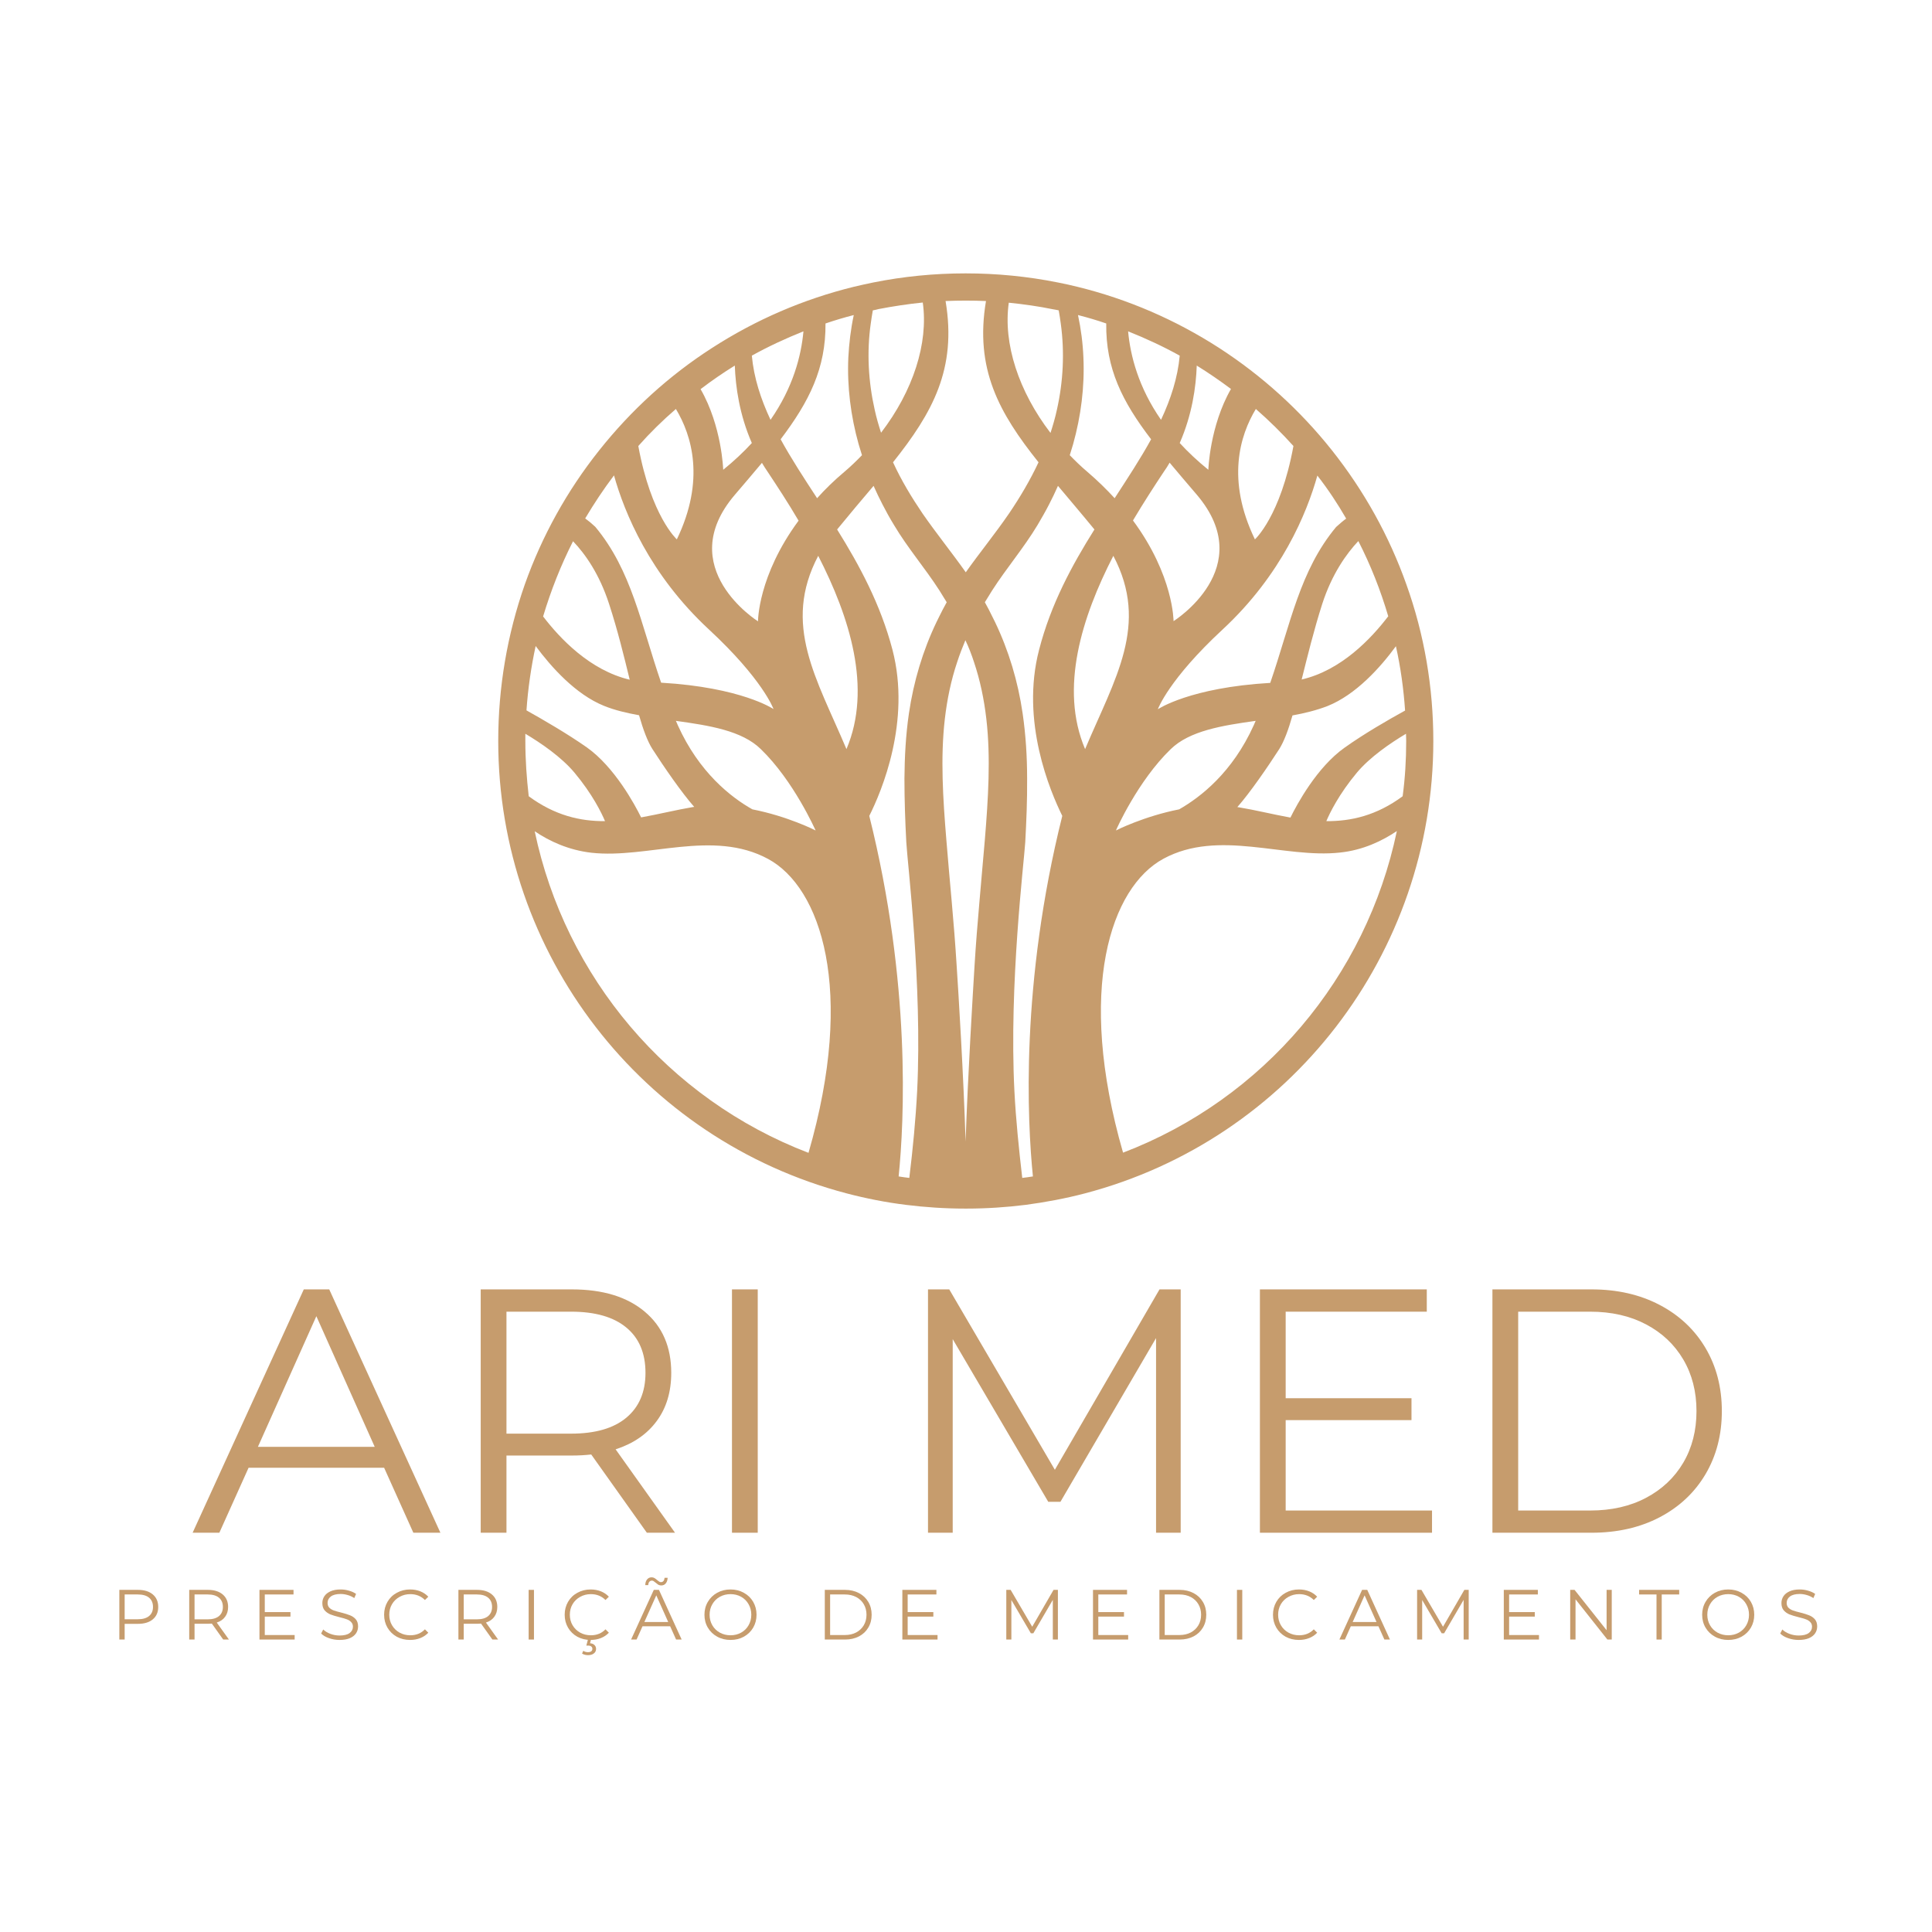 <svg xmlns="http://www.w3.org/2000/svg" xmlns:xlink="http://www.w3.org/1999/xlink" width="500" zoomAndPan="magnify" viewBox="0 0 375 375" height="500" preserveAspectRatio="xMidYMid meet" version="1.0"><defs><g/><clipPath id="dc25b0c68f"><path d="M 96.707 53 L 278.207 53 L 278.207 234.656 L 96.707 234.656 Z M 96.707 53 " clip-rule="nonzero"/></clipPath></defs><g clip-path="url(#dc25b0c68f)"><path fill="#c69c6d" d="M 272.98 113.445 C 269.641 104.039 264.777 95.285 258.531 87.406 C 252.359 79.637 244.992 72.953 236.645 67.543 C 228.148 62.059 218.895 58.066 209.129 55.668 C 207.859 55.34 206.586 55.086 205.352 54.832 C 193.629 52.473 181.215 52.473 169.488 54.832 C 168.219 55.086 166.949 55.379 165.715 55.668 C 155.949 58.066 146.691 62.059 138.199 67.543 C 129.848 72.918 122.516 79.598 116.309 87.406 C 110.066 95.25 105.199 104.039 101.863 113.445 C 98.449 123.176 96.707 133.418 96.707 143.84 C 96.707 185.09 124.512 221.188 164.371 231.645 C 168.109 232.625 171.992 233.391 175.84 233.863 C 179.617 234.332 183.426 234.586 187.238 234.586 C 187.312 234.586 187.383 234.586 187.457 234.586 C 187.531 234.586 187.602 234.586 187.676 234.586 C 191.484 234.586 195.332 234.332 199.074 233.863 C 202.922 233.352 206.805 232.625 210.543 231.645 C 250.402 221.188 278.207 185.09 278.207 143.84 C 278.207 133.418 276.465 123.176 272.98 113.445 Z M 272.941 143.84 C 272.941 147.469 272.727 151.027 272.254 154.551 C 267.207 158.293 262.234 159.418 257.441 159.383 C 258.098 157.82 259.875 154.152 263.395 149.941 C 265.938 146.926 269.859 144.238 272.906 142.422 C 272.906 142.895 272.941 143.367 272.941 143.84 Z M 210.617 145.402 C 205.605 133.598 210 119.727 216.098 107.887 C 223.141 121.25 216.387 131.711 210.617 145.402 Z M 211.016 91.547 C 209.816 90.531 208.691 89.441 207.641 88.352 C 207.859 87.625 208.074 86.934 208.293 86.207 C 209.816 80.762 210.543 75.059 210.289 69.395 C 210.18 66.637 209.816 63.84 209.238 61.152 C 211.09 61.625 212.938 62.168 214.719 62.785 C 214.609 71.539 217.84 77.965 223.43 85.266 C 221.359 89.043 218.895 92.781 216.352 96.703 C 214.789 94.996 213.012 93.254 211.016 91.547 Z M 227.023 89.805 C 228.656 91.766 230.398 93.797 232.289 96.012 C 244.375 110.211 227.785 120.562 227.785 120.562 C 227.785 120.562 227.824 111.738 219.91 101.023 C 221.977 97.539 224.082 94.305 225.934 91.512 C 226.336 90.965 226.695 90.383 227.023 89.805 Z M 218.965 64.312 C 222.414 65.691 225.789 67.254 228.984 69.031 C 228.586 73.352 227.242 77.457 225.355 81.488 C 220.961 75.168 219.402 69.031 218.965 64.312 Z M 227.242 145.402 C 230.906 141.84 237.223 140.824 243.723 139.918 C 243.613 140.207 243.469 140.461 243.359 140.754 C 239.219 149.941 233.012 154.734 228.875 157.094 C 222.051 158.438 216.715 161.125 216.605 161.195 C 216.641 161.051 220.852 151.574 227.242 145.402 Z M 269.457 119.617 C 266.156 123.938 260.348 130.113 252.652 131.891 C 253.777 127.391 255.012 122.34 256.645 117.223 C 258.531 111.41 261.328 107.488 263.652 105.02 C 266.047 109.703 267.969 114.57 269.457 119.617 Z M 248.297 145.402 C 249.238 143.91 250.074 141.66 250.871 138.863 C 253.27 138.43 255.594 137.848 257.66 137.047 C 263.215 134.832 267.969 129.496 270.945 125.43 C 271.855 129.496 272.434 133.672 272.727 137.918 C 269.422 139.734 264.777 142.422 261 145.109 C 255.594 148.922 251.707 156.188 250.473 158.691 C 247.062 158.074 243.723 157.238 240.453 156.695 C 240.348 156.695 240.273 156.656 240.164 156.656 C 242.633 153.863 246.047 148.887 248.297 145.402 Z M 261.293 100.66 C 260.637 101.133 260.02 101.68 259.332 102.297 C 252.289 110.758 250.512 121.035 246.555 132.547 C 231.016 133.453 224.848 137.594 224.738 137.664 C 224.773 137.559 226.879 131.855 237.297 122.195 C 248.766 111.555 253.668 99.57 255.699 92.309 C 257.77 94.961 259.621 97.758 261.293 100.66 Z M 251.055 86.57 C 248.551 100.227 243.578 104.691 243.578 104.691 C 237.988 93.145 240.672 84.5 243.758 79.383 C 246.336 81.633 248.766 84.031 251.055 86.57 Z M 238.93 75.496 C 234.793 82.723 234.539 91.184 234.539 91.184 C 232.434 89.477 230.582 87.734 228.984 85.992 C 231.379 80.508 232.141 75.168 232.289 70.957 C 234.574 72.371 236.789 73.898 238.93 75.496 Z M 205.496 60.242 C 205.645 61.117 205.789 61.949 205.898 62.824 C 206.66 68.379 206.371 74.117 205.137 79.562 C 204.809 81.09 204.371 82.578 203.902 84.031 C 197.73 75.969 194.68 66.707 195.805 58.754 C 198.672 59.047 201.543 59.445 204.371 60.027 C 204.734 60.062 205.098 60.172 205.496 60.242 Z M 191.379 58.43 C 189.164 71.609 193.918 80.145 201.578 89.73 C 199.945 93.219 197.984 96.523 195.844 99.68 C 193.156 103.602 190.18 107.234 187.457 111.082 C 184.734 107.234 181.793 103.602 179.07 99.68 C 176.93 96.523 174.934 93.219 173.336 89.73 C 180.996 80.109 185.75 71.609 183.535 58.43 C 186.148 58.32 188.762 58.32 191.379 58.43 Z M 189.055 128.516 C 190.25 132.074 191.016 135.777 191.449 139.555 C 192.32 147.105 191.812 154.988 191.16 162.977 C 190.832 166.973 190.434 171 190.105 175.07 C 189.742 179.137 189.418 183.238 189.164 187.344 C 188.836 192.719 187.855 208.77 187.422 221.551 C 187.02 208.77 186.043 192.754 185.68 187.344 C 185.426 183.238 185.098 179.137 184.734 175.07 C 184.371 171 184.008 166.973 183.684 162.977 C 183.027 154.988 182.52 147.105 183.391 139.555 C 183.828 135.777 184.59 132.074 185.785 128.516 C 186.258 127.062 186.805 125.645 187.383 124.266 C 188.039 125.645 188.582 127.062 189.055 128.516 Z M 179.109 58.719 C 180.234 66.637 177.219 75.895 171.012 83.992 C 170.543 82.539 170.105 81.051 169.777 79.527 C 168.543 74.078 168.219 68.344 169.016 62.785 C 169.125 61.949 169.27 61.078 169.414 60.242 C 169.777 60.172 170.18 60.098 170.543 59.988 C 173.371 59.445 176.238 59.008 179.109 58.719 Z M 164.297 145.402 C 158.527 131.711 151.773 121.25 158.816 107.887 C 164.914 119.762 169.309 133.598 164.297 145.402 Z M 101.969 143.84 C 101.969 143.367 101.969 142.895 101.969 142.422 C 105.02 144.238 108.941 146.926 111.48 149.941 C 115.004 154.152 116.781 157.82 117.434 159.383 C 112.641 159.418 107.707 158.293 102.625 154.551 C 102.223 151.027 101.969 147.469 101.969 143.84 Z M 124.441 158.656 C 123.207 156.148 119.285 148.887 113.914 145.074 C 110.137 142.422 105.492 139.734 102.188 137.883 C 102.48 133.633 103.094 129.457 103.969 125.391 C 106.98 129.457 111.734 134.797 117.254 137.012 C 119.32 137.848 121.609 138.391 124.039 138.828 C 124.84 141.625 125.676 143.875 126.617 145.363 C 128.867 148.852 132.281 153.824 134.75 156.621 C 134.641 156.621 134.566 156.656 134.457 156.656 C 131.227 157.203 127.887 158.039 124.441 158.656 Z M 111.227 105.055 C 113.586 107.523 116.344 111.41 118.234 117.258 C 119.902 122.379 121.137 127.461 122.227 131.93 C 114.531 130.113 108.723 123.977 105.418 119.652 C 106.945 114.57 108.867 109.703 111.227 105.055 Z M 146.039 157.094 C 141.898 154.77 135.691 149.941 131.555 140.754 C 131.445 140.461 131.301 140.172 131.191 139.918 C 137.691 140.824 144.004 141.805 147.672 145.402 C 154.062 151.574 158.234 161.051 158.309 161.195 C 158.199 161.125 152.898 158.438 146.039 157.094 Z M 148.98 91.547 C 150.832 94.344 152.938 97.539 155.004 101.062 C 147.09 111.773 147.129 120.598 147.129 120.598 C 147.129 120.598 130.539 110.211 142.625 96.051 C 144.516 93.836 146.258 91.801 147.891 89.84 C 148.215 90.383 148.578 90.965 148.98 91.547 Z M 158.598 96.703 C 156.059 92.816 153.59 89.043 151.52 85.266 C 157.074 77.93 160.305 71.5 160.23 62.785 C 162.047 62.168 163.863 61.625 165.715 61.152 C 165.133 63.875 164.805 66.637 164.66 69.395 C 164.406 75.059 165.133 80.762 166.656 86.207 C 166.875 86.934 167.094 87.66 167.309 88.352 C 166.258 89.441 165.133 90.531 163.934 91.547 C 161.902 93.254 160.121 94.996 158.598 96.703 Z M 149.559 81.488 C 147.672 77.457 146.328 73.352 145.93 69.031 C 149.125 67.254 152.5 65.691 155.949 64.312 C 155.512 69.066 153.953 75.168 149.559 81.488 Z M 142.625 70.957 C 142.773 75.133 143.535 80.508 145.93 85.992 C 144.332 87.734 142.48 89.477 140.375 91.184 C 140.375 91.184 140.121 82.723 135.984 75.531 C 138.125 73.898 140.34 72.371 142.625 70.957 Z M 131.191 79.383 C 134.277 84.5 136.926 93.18 131.375 104.691 C 131.375 104.691 126.398 100.227 123.895 86.57 C 126.145 84.031 128.578 81.633 131.191 79.383 Z M 119.176 92.273 C 121.211 99.535 126.109 111.52 137.582 122.16 C 148 131.82 150.105 137.52 150.141 137.629 C 150.031 137.559 143.859 133.418 128.324 132.508 C 124.367 120.996 122.59 110.719 115.547 102.258 C 114.895 101.641 114.238 101.098 113.586 100.625 C 115.293 97.758 117.145 94.961 119.176 92.273 Z M 103.785 161.344 C 106.617 163.266 110.355 165.012 114.82 165.52 C 125.676 166.719 138.344 160.906 149.086 166.719 C 159.289 172.238 166.113 192.062 156.93 223.766 C 129.633 213.309 109.703 189.633 103.785 161.344 Z M 174.426 228.344 C 175.516 217.629 176.855 190.902 168.727 158.363 C 171.121 153.609 176.855 140.027 173.227 126.117 C 170.902 117.258 166.801 109.703 162.484 102.77 C 164.949 99.754 167.309 96.957 169.562 94.305 C 170.105 95.543 170.688 96.738 171.305 97.938 C 171.992 99.281 172.719 100.59 173.52 101.895 C 176.168 106.363 179.543 110.25 182.34 114.605 C 182.809 115.367 183.281 116.133 183.754 116.895 C 183.5 117.367 183.246 117.84 182.992 118.309 C 182.594 119.109 182.191 119.871 181.793 120.707 C 179.109 126.301 177.328 132.293 176.422 138.465 C 175.805 142.676 175.586 146.926 175.551 151.102 C 175.551 155.277 175.695 159.383 175.914 163.484 C 176.133 167.551 179.035 191.082 178.02 211.746 C 177.727 217.375 177.184 223.004 176.496 228.633 C 175.805 228.559 175.113 228.449 174.426 228.344 Z M 198.418 228.633 C 197.766 223.004 197.184 217.375 196.895 211.746 C 195.844 191.082 198.746 167.551 199 163.484 C 199.219 159.418 199.398 155.277 199.363 151.102 C 199.363 146.926 199.109 142.715 198.492 138.465 C 197.586 132.254 195.805 126.301 193.121 120.707 C 192.719 119.906 192.32 119.109 191.922 118.309 C 191.668 117.84 191.414 117.367 191.16 116.895 C 191.633 116.133 192.102 115.367 192.574 114.605 C 195.371 110.25 198.711 106.363 201.395 101.895 C 202.16 100.59 202.922 99.281 203.609 97.938 C 204.227 96.738 204.809 95.543 205.352 94.305 C 207.566 96.957 209.961 99.754 212.43 102.77 C 208.074 109.703 203.973 117.258 201.688 126.117 C 198.055 140.027 203.828 153.57 206.188 158.363 C 198.055 190.902 199.398 217.594 200.488 228.344 C 199.801 228.449 199.109 228.559 198.418 228.633 Z M 217.984 223.73 C 208.836 191.992 215.625 172.199 225.824 166.68 C 236.57 160.871 249.238 166.68 260.094 165.48 C 264.559 165.012 268.262 163.23 271.129 161.305 C 265.211 189.633 245.281 213.309 217.984 223.73 Z M 217.984 223.73 " fill-opacity="1" fill-rule="nonzero"/></g><g fill="#c69c6d" fill-opacity="1"><g transform="translate(37.248, 297.503)"><g><path d="M 37.312 -12.609 L 11 -12.609 L 5.328 0 L 0.141 0 L 21.719 -47.234 L 26.656 -47.234 L 48.234 0 L 42.984 0 Z M 35.484 -16.672 L 24.156 -42.031 L 12.812 -16.672 Z M 35.484 -16.672 "/></g></g></g><g fill="#c69c6d" fill-opacity="1"><g transform="translate(85.616, 297.503)"><g><path d="M 39.938 0 L 29.141 -15.188 C 27.93 -15.051 26.676 -14.984 25.375 -14.984 L 12.688 -14.984 L 12.688 0 L 7.688 0 L 7.688 -47.234 L 25.375 -47.234 C 31.395 -47.234 36.113 -45.789 39.531 -42.906 C 42.957 -40.031 44.672 -36.07 44.672 -31.031 C 44.672 -27.344 43.734 -24.227 41.859 -21.688 C 39.992 -19.145 37.332 -17.312 33.875 -16.188 L 45.406 0 Z M 25.234 -19.234 C 29.91 -19.234 33.484 -20.266 35.953 -22.328 C 38.43 -24.398 39.672 -27.301 39.672 -31.031 C 39.672 -34.852 38.43 -37.785 35.953 -39.828 C 33.484 -41.879 29.91 -42.906 25.234 -42.906 L 12.688 -42.906 L 12.688 -19.234 Z M 25.234 -19.234 "/></g></g></g><g fill="#c69c6d" fill-opacity="1"><g transform="translate(134.389, 297.503)"><g><path d="M 7.688 -47.234 L 12.688 -47.234 L 12.688 0 L 7.688 0 Z M 7.688 -47.234 "/></g></g></g><g fill="#c69c6d" fill-opacity="1"><g transform="translate(154.762, 297.503)"><g/></g></g><g fill="#c69c6d" fill-opacity="1"><g transform="translate(172.436, 297.503)"><g><path d="M 56.734 -47.234 L 56.734 0 L 51.953 0 L 51.953 -37.781 L 33.391 -6 L 31.031 -6 L 12.484 -37.578 L 12.484 0 L 7.688 0 L 7.688 -47.234 L 11.812 -47.234 L 32.312 -12.219 L 52.625 -47.234 Z M 56.734 -47.234 "/></g></g></g><g fill="#c69c6d" fill-opacity="1"><g transform="translate(236.86, 297.503)"><g><path d="M 41.094 -4.312 L 41.094 0 L 7.688 0 L 7.688 -47.234 L 40.078 -47.234 L 40.078 -42.906 L 12.688 -42.906 L 12.688 -26.109 L 37.109 -26.109 L 37.109 -21.859 L 12.688 -21.859 L 12.688 -4.312 Z M 41.094 -4.312 "/></g></g></g><g fill="#c69c6d" fill-opacity="1"><g transform="translate(281.99, 297.503)"><g><path d="M 7.688 -47.234 L 26.922 -47.234 C 31.91 -47.234 36.316 -46.227 40.141 -44.219 C 43.961 -42.219 46.93 -39.43 49.047 -35.859 C 51.16 -32.285 52.219 -28.203 52.219 -23.609 C 52.219 -19.023 51.16 -14.941 49.047 -11.359 C 46.93 -7.785 43.961 -5 40.141 -3 C 36.316 -1 31.91 0 26.922 0 L 7.688 0 Z M 26.656 -4.312 C 30.789 -4.312 34.41 -5.133 37.516 -6.781 C 40.617 -8.426 43.023 -10.695 44.734 -13.594 C 46.441 -16.5 47.297 -19.836 47.297 -23.609 C 47.297 -27.391 46.441 -30.727 44.734 -33.625 C 43.023 -36.531 40.617 -38.801 37.516 -40.438 C 34.41 -42.082 30.789 -42.906 26.656 -42.906 L 12.688 -42.906 L 12.688 -4.312 Z M 26.656 -4.312 "/></g></g></g><g fill="#c69c6d" fill-opacity="1"><g transform="translate(21.602, 318.234)"><g><path d="M 5.172 -9.641 C 6.398 -9.641 7.363 -9.344 8.062 -8.75 C 8.758 -8.164 9.109 -7.359 9.109 -6.328 C 9.109 -5.305 8.758 -4.504 8.062 -3.922 C 7.363 -3.336 6.398 -3.047 5.172 -3.047 L 2.594 -3.047 L 2.594 0 L 1.562 0 L 1.562 -9.641 Z M 5.141 -3.938 C 6.098 -3.938 6.828 -4.145 7.328 -4.562 C 7.836 -4.977 8.094 -5.566 8.094 -6.328 C 8.094 -7.109 7.836 -7.707 7.328 -8.125 C 6.828 -8.539 6.098 -8.75 5.141 -8.75 L 2.594 -8.75 L 2.594 -3.938 Z M 5.141 -3.938 "/></g></g></g><g fill="#c69c6d" fill-opacity="1"><g transform="translate(35.167, 318.234)"><g><path d="M 8.156 0 L 5.953 -3.094 C 5.703 -3.07 5.441 -3.062 5.172 -3.062 L 2.594 -3.062 L 2.594 0 L 1.562 0 L 1.562 -9.641 L 5.172 -9.641 C 6.398 -9.641 7.363 -9.344 8.062 -8.75 C 8.758 -8.164 9.109 -7.359 9.109 -6.328 C 9.109 -5.578 8.914 -4.941 8.531 -4.422 C 8.156 -3.898 7.613 -3.523 6.906 -3.297 L 9.266 0 Z M 5.141 -3.922 C 6.098 -3.922 6.828 -4.129 7.328 -4.547 C 7.836 -4.973 8.094 -5.566 8.094 -6.328 C 8.094 -7.109 7.836 -7.707 7.328 -8.125 C 6.828 -8.539 6.098 -8.75 5.141 -8.75 L 2.594 -8.75 L 2.594 -3.922 Z M 5.141 -3.922 "/></g></g></g><g fill="#c69c6d" fill-opacity="1"><g transform="translate(48.8, 318.234)"><g><path d="M 8.391 -0.875 L 8.391 0 L 1.562 0 L 1.562 -9.641 L 8.172 -9.641 L 8.172 -8.75 L 2.594 -8.75 L 2.594 -5.328 L 7.578 -5.328 L 7.578 -4.453 L 2.594 -4.453 L 2.594 -0.875 Z M 8.391 -0.875 "/></g></g></g><g fill="#c69c6d" fill-opacity="1"><g transform="translate(61.691, 318.234)"><g><path d="M 4.219 0.078 C 3.508 0.078 2.828 -0.035 2.172 -0.266 C 1.516 -0.492 1.004 -0.797 0.641 -1.172 L 1.047 -1.953 C 1.391 -1.609 1.848 -1.328 2.422 -1.109 C 3.004 -0.891 3.602 -0.781 4.219 -0.781 C 5.082 -0.781 5.727 -0.938 6.156 -1.25 C 6.594 -1.57 6.812 -1.984 6.812 -2.484 C 6.812 -2.867 6.691 -3.176 6.453 -3.406 C 6.223 -3.645 5.938 -3.82 5.594 -3.938 C 5.258 -4.062 4.789 -4.195 4.188 -4.344 C 3.457 -4.531 2.875 -4.707 2.438 -4.875 C 2.008 -5.051 1.641 -5.312 1.328 -5.656 C 1.023 -6.008 0.875 -6.484 0.875 -7.078 C 0.875 -7.566 1.004 -8.008 1.266 -8.406 C 1.523 -8.801 1.922 -9.117 2.453 -9.359 C 2.984 -9.598 3.645 -9.719 4.438 -9.719 C 4.988 -9.719 5.523 -9.641 6.047 -9.484 C 6.578 -9.336 7.035 -9.129 7.422 -8.859 L 7.078 -8.047 C 6.672 -8.316 6.238 -8.516 5.781 -8.641 C 5.32 -8.773 4.875 -8.844 4.438 -8.844 C 3.594 -8.844 2.957 -8.68 2.531 -8.359 C 2.102 -8.035 1.891 -7.617 1.891 -7.109 C 1.891 -6.723 2.004 -6.41 2.234 -6.172 C 2.473 -5.941 2.766 -5.766 3.109 -5.641 C 3.461 -5.516 3.941 -5.379 4.547 -5.234 C 5.254 -5.055 5.82 -4.879 6.25 -4.703 C 6.688 -4.535 7.055 -4.281 7.359 -3.938 C 7.66 -3.594 7.812 -3.129 7.812 -2.547 C 7.812 -2.055 7.68 -1.613 7.422 -1.219 C 7.16 -0.82 6.758 -0.504 6.219 -0.266 C 5.676 -0.035 5.008 0.078 4.219 0.078 Z M 4.219 0.078 "/></g></g></g><g fill="#c69c6d" fill-opacity="1"><g transform="translate(73.837, 318.234)"><g><path d="M 5.75 0.078 C 4.801 0.078 3.941 -0.129 3.172 -0.547 C 2.41 -0.973 1.812 -1.555 1.375 -2.297 C 0.938 -3.047 0.719 -3.883 0.719 -4.812 C 0.719 -5.738 0.938 -6.578 1.375 -7.328 C 1.812 -8.078 2.414 -8.66 3.188 -9.078 C 3.957 -9.504 4.816 -9.719 5.766 -9.719 C 6.484 -9.719 7.145 -9.598 7.75 -9.359 C 8.352 -9.117 8.867 -8.77 9.297 -8.312 L 8.641 -7.672 C 7.891 -8.43 6.941 -8.812 5.797 -8.812 C 5.035 -8.812 4.344 -8.633 3.719 -8.281 C 3.094 -7.938 2.602 -7.461 2.25 -6.859 C 1.895 -6.254 1.719 -5.57 1.719 -4.812 C 1.719 -4.062 1.895 -3.383 2.25 -2.781 C 2.602 -2.176 3.094 -1.695 3.719 -1.344 C 4.344 -1 5.035 -0.828 5.797 -0.828 C 6.953 -0.828 7.898 -1.211 8.641 -1.984 L 9.297 -1.328 C 8.867 -0.867 8.348 -0.52 7.734 -0.281 C 7.129 -0.039 6.469 0.078 5.75 0.078 Z M 5.75 0.078 "/></g></g></g><g fill="#c69c6d" fill-opacity="1"><g transform="translate(87.416, 318.234)"><g><path d="M 8.156 0 L 5.953 -3.094 C 5.703 -3.07 5.441 -3.062 5.172 -3.062 L 2.594 -3.062 L 2.594 0 L 1.562 0 L 1.562 -9.641 L 5.172 -9.641 C 6.398 -9.641 7.363 -9.344 8.062 -8.75 C 8.758 -8.164 9.109 -7.359 9.109 -6.328 C 9.109 -5.578 8.914 -4.941 8.531 -4.422 C 8.156 -3.898 7.613 -3.523 6.906 -3.297 L 9.266 0 Z M 5.141 -3.922 C 6.098 -3.922 6.828 -4.129 7.328 -4.547 C 7.836 -4.973 8.094 -5.566 8.094 -6.328 C 8.094 -7.109 7.836 -7.707 7.328 -8.125 C 6.828 -8.539 6.098 -8.75 5.141 -8.75 L 2.594 -8.75 L 2.594 -3.922 Z M 5.141 -3.922 "/></g></g></g><g fill="#c69c6d" fill-opacity="1"><g transform="translate(101.049, 318.234)"><g><path d="M 1.562 -9.641 L 2.594 -9.641 L 2.594 0 L 1.562 0 Z M 1.562 -9.641 "/></g></g></g><g fill="#c69c6d" fill-opacity="1"><g transform="translate(108.885, 318.234)"><g><path d="M 5.75 0.078 C 4.801 0.078 3.941 -0.129 3.172 -0.547 C 2.41 -0.973 1.812 -1.555 1.375 -2.297 C 0.938 -3.047 0.719 -3.883 0.719 -4.812 C 0.719 -5.738 0.938 -6.578 1.375 -7.328 C 1.812 -8.078 2.414 -8.66 3.188 -9.078 C 3.957 -9.504 4.816 -9.719 5.766 -9.719 C 6.484 -9.719 7.145 -9.598 7.75 -9.359 C 8.352 -9.117 8.867 -8.77 9.297 -8.312 L 8.641 -7.672 C 7.891 -8.43 6.941 -8.812 5.797 -8.812 C 5.035 -8.812 4.344 -8.633 3.719 -8.281 C 3.094 -7.938 2.602 -7.461 2.25 -6.859 C 1.895 -6.254 1.719 -5.57 1.719 -4.812 C 1.719 -4.062 1.895 -3.383 2.25 -2.781 C 2.602 -2.176 3.094 -1.695 3.719 -1.344 C 4.344 -1 5.035 -0.828 5.797 -0.828 C 6.953 -0.828 7.898 -1.211 8.641 -1.984 L 9.297 -1.328 C 8.867 -0.867 8.348 -0.52 7.734 -0.281 C 7.129 -0.039 6.469 0.078 5.75 0.078 Z M 5.25 3.031 C 4.801 3.031 4.414 2.926 4.094 2.719 L 4.328 2.188 C 4.598 2.363 4.898 2.453 5.234 2.453 C 5.516 2.453 5.727 2.395 5.875 2.281 C 6.02 2.176 6.094 2.016 6.094 1.797 C 6.094 1.609 6.02 1.457 5.875 1.344 C 5.738 1.227 5.523 1.172 5.234 1.172 L 4.922 1.172 L 5.25 -0.078 L 5.844 -0.078 L 5.641 0.719 C 6.016 0.75 6.301 0.863 6.5 1.062 C 6.707 1.258 6.812 1.516 6.812 1.828 C 6.812 2.191 6.664 2.484 6.375 2.703 C 6.094 2.922 5.719 3.031 5.25 3.031 Z M 5.25 3.031 "/></g></g></g><g fill="#c69c6d" fill-opacity="1"><g transform="translate(122.464, 318.234)"><g><path d="M 7.609 -2.578 L 2.25 -2.578 L 1.094 0 L 0.031 0 L 4.438 -9.641 L 5.438 -9.641 L 9.844 0 L 8.766 0 Z M 7.234 -3.406 L 4.922 -8.578 L 2.609 -3.406 Z M 5.891 -10.5 C 5.672 -10.5 5.477 -10.547 5.312 -10.641 C 5.156 -10.742 4.977 -10.879 4.781 -11.047 C 4.613 -11.191 4.484 -11.289 4.391 -11.344 C 4.297 -11.406 4.191 -11.438 4.078 -11.438 C 3.867 -11.438 3.695 -11.359 3.562 -11.203 C 3.438 -11.047 3.367 -10.832 3.359 -10.562 L 2.781 -10.562 C 2.789 -11.02 2.906 -11.383 3.125 -11.656 C 3.352 -11.938 3.648 -12.078 4.016 -12.078 C 4.223 -12.078 4.406 -12.031 4.562 -11.938 C 4.727 -11.844 4.914 -11.703 5.125 -11.516 C 5.27 -11.391 5.395 -11.297 5.5 -11.234 C 5.602 -11.172 5.707 -11.141 5.812 -11.141 C 6.02 -11.141 6.188 -11.211 6.312 -11.359 C 6.438 -11.516 6.508 -11.723 6.531 -11.984 L 7.125 -11.984 C 7.102 -11.535 6.984 -11.176 6.766 -10.906 C 6.547 -10.633 6.254 -10.5 5.891 -10.5 Z M 5.891 -10.5 "/></g></g></g><g fill="#c69c6d" fill-opacity="1"><g transform="translate(136.015, 318.234)"><g><path d="M 5.781 0.078 C 4.82 0.078 3.957 -0.133 3.188 -0.562 C 2.414 -0.988 1.812 -1.57 1.375 -2.312 C 0.938 -3.051 0.719 -3.883 0.719 -4.812 C 0.719 -5.738 0.938 -6.57 1.375 -7.312 C 1.812 -8.062 2.414 -8.648 3.188 -9.078 C 3.957 -9.504 4.82 -9.719 5.781 -9.719 C 6.738 -9.719 7.598 -9.504 8.359 -9.078 C 9.129 -8.66 9.734 -8.078 10.172 -7.328 C 10.609 -6.578 10.828 -5.738 10.828 -4.812 C 10.828 -3.883 10.609 -3.047 10.172 -2.297 C 9.734 -1.555 9.129 -0.973 8.359 -0.547 C 7.598 -0.129 6.738 0.078 5.781 0.078 Z M 5.781 -0.828 C 6.539 -0.828 7.227 -1 7.844 -1.344 C 8.457 -1.688 8.938 -2.16 9.281 -2.766 C 9.633 -3.379 9.812 -4.062 9.812 -4.812 C 9.812 -5.57 9.633 -6.254 9.281 -6.859 C 8.938 -7.473 8.457 -7.953 7.844 -8.297 C 7.227 -8.641 6.539 -8.812 5.781 -8.812 C 5.02 -8.812 4.328 -8.641 3.703 -8.297 C 3.086 -7.953 2.602 -7.473 2.25 -6.859 C 1.895 -6.254 1.719 -5.57 1.719 -4.812 C 1.719 -4.062 1.895 -3.379 2.25 -2.766 C 2.602 -2.16 3.086 -1.688 3.703 -1.344 C 4.328 -1 5.02 -0.828 5.781 -0.828 Z M 5.781 -0.828 "/></g></g></g><g fill="#c69c6d" fill-opacity="1"><g transform="translate(151.246, 318.234)"><g/></g></g><g fill="#c69c6d" fill-opacity="1"><g transform="translate(158.531, 318.234)"><g><path d="M 1.562 -9.641 L 5.5 -9.641 C 6.508 -9.641 7.406 -9.43 8.188 -9.016 C 8.969 -8.609 9.57 -8.039 10 -7.312 C 10.438 -6.582 10.656 -5.75 10.656 -4.812 C 10.656 -3.875 10.438 -3.039 10 -2.312 C 9.57 -1.582 8.969 -1.016 8.188 -0.609 C 7.406 -0.203 6.508 0 5.5 0 L 1.562 0 Z M 5.438 -0.875 C 6.281 -0.875 7.02 -1.039 7.656 -1.375 C 8.289 -1.719 8.781 -2.18 9.125 -2.766 C 9.477 -3.359 9.656 -4.039 9.656 -4.812 C 9.656 -5.582 9.477 -6.266 9.125 -6.859 C 8.781 -7.453 8.289 -7.914 7.656 -8.25 C 7.02 -8.582 6.281 -8.75 5.438 -8.75 L 2.594 -8.75 L 2.594 -0.875 Z M 5.438 -0.875 "/></g></g></g><g fill="#c69c6d" fill-opacity="1"><g transform="translate(173.584, 318.234)"><g><path d="M 8.391 -0.875 L 8.391 0 L 1.562 0 L 1.562 -9.641 L 8.172 -9.641 L 8.172 -8.75 L 2.594 -8.75 L 2.594 -5.328 L 7.578 -5.328 L 7.578 -4.453 L 2.594 -4.453 L 2.594 -0.875 Z M 8.391 -0.875 "/></g></g></g><g fill="#c69c6d" fill-opacity="1"><g transform="translate(186.474, 318.234)"><g/></g></g><g fill="#c69c6d" fill-opacity="1"><g transform="translate(193.759, 318.234)"><g><path d="M 11.578 -9.641 L 11.578 0 L 10.594 0 L 10.594 -7.703 L 6.812 -1.219 L 6.328 -1.219 L 2.547 -7.672 L 2.547 0 L 1.562 0 L 1.562 -9.641 L 2.406 -9.641 L 6.594 -2.484 L 10.734 -9.641 Z M 11.578 -9.641 "/></g></g></g><g fill="#c69c6d" fill-opacity="1"><g transform="translate(210.588, 318.234)"><g><path d="M 8.391 -0.875 L 8.391 0 L 1.562 0 L 1.562 -9.641 L 8.172 -9.641 L 8.172 -8.75 L 2.594 -8.75 L 2.594 -5.328 L 7.578 -5.328 L 7.578 -4.453 L 2.594 -4.453 L 2.594 -0.875 Z M 8.391 -0.875 "/></g></g></g><g fill="#c69c6d" fill-opacity="1"><g transform="translate(223.478, 318.234)"><g><path d="M 1.562 -9.641 L 5.5 -9.641 C 6.508 -9.641 7.406 -9.43 8.188 -9.016 C 8.969 -8.609 9.57 -8.039 10 -7.312 C 10.438 -6.582 10.656 -5.75 10.656 -4.812 C 10.656 -3.875 10.438 -3.039 10 -2.312 C 9.57 -1.582 8.969 -1.016 8.188 -0.609 C 7.406 -0.203 6.508 0 5.5 0 L 1.562 0 Z M 5.438 -0.875 C 6.281 -0.875 7.02 -1.039 7.656 -1.375 C 8.289 -1.719 8.781 -2.18 9.125 -2.766 C 9.477 -3.359 9.656 -4.039 9.656 -4.812 C 9.656 -5.582 9.477 -6.266 9.125 -6.859 C 8.781 -7.453 8.289 -7.914 7.656 -8.25 C 7.02 -8.582 6.281 -8.75 5.438 -8.75 L 2.594 -8.75 L 2.594 -0.875 Z M 5.438 -0.875 "/></g></g></g><g fill="#c69c6d" fill-opacity="1"><g transform="translate(238.53, 318.234)"><g><path d="M 1.562 -9.641 L 2.594 -9.641 L 2.594 0 L 1.562 0 Z M 1.562 -9.641 "/></g></g></g><g fill="#c69c6d" fill-opacity="1"><g transform="translate(246.366, 318.234)"><g><path d="M 5.75 0.078 C 4.801 0.078 3.941 -0.129 3.172 -0.547 C 2.41 -0.973 1.812 -1.555 1.375 -2.297 C 0.938 -3.047 0.719 -3.883 0.719 -4.812 C 0.719 -5.738 0.938 -6.578 1.375 -7.328 C 1.812 -8.078 2.414 -8.66 3.188 -9.078 C 3.957 -9.504 4.816 -9.719 5.766 -9.719 C 6.484 -9.719 7.145 -9.598 7.75 -9.359 C 8.352 -9.117 8.867 -8.77 9.297 -8.312 L 8.641 -7.672 C 7.891 -8.43 6.941 -8.812 5.797 -8.812 C 5.035 -8.812 4.344 -8.633 3.719 -8.281 C 3.094 -7.938 2.602 -7.461 2.25 -6.859 C 1.895 -6.254 1.719 -5.57 1.719 -4.812 C 1.719 -4.062 1.895 -3.383 2.25 -2.781 C 2.602 -2.176 3.094 -1.695 3.719 -1.344 C 4.344 -1 5.035 -0.828 5.797 -0.828 C 6.953 -0.828 7.898 -1.211 8.641 -1.984 L 9.297 -1.328 C 8.867 -0.867 8.348 -0.52 7.734 -0.281 C 7.129 -0.039 6.469 0.078 5.75 0.078 Z M 5.75 0.078 "/></g></g></g><g fill="#c69c6d" fill-opacity="1"><g transform="translate(259.944, 318.234)"><g><path d="M 7.609 -2.578 L 2.25 -2.578 L 1.094 0 L 0.031 0 L 4.438 -9.641 L 5.438 -9.641 L 9.844 0 L 8.766 0 Z M 7.234 -3.406 L 4.922 -8.578 L 2.609 -3.406 Z M 7.234 -3.406 "/></g></g></g><g fill="#c69c6d" fill-opacity="1"><g transform="translate(273.496, 318.234)"><g><path d="M 11.578 -9.641 L 11.578 0 L 10.594 0 L 10.594 -7.703 L 6.812 -1.219 L 6.328 -1.219 L 2.547 -7.672 L 2.547 0 L 1.562 0 L 1.562 -9.641 L 2.406 -9.641 L 6.594 -2.484 L 10.734 -9.641 Z M 11.578 -9.641 "/></g></g></g><g fill="#c69c6d" fill-opacity="1"><g transform="translate(290.324, 318.234)"><g><path d="M 8.391 -0.875 L 8.391 0 L 1.562 0 L 1.562 -9.641 L 8.172 -9.641 L 8.172 -8.75 L 2.594 -8.75 L 2.594 -5.328 L 7.578 -5.328 L 7.578 -4.453 L 2.594 -4.453 L 2.594 -0.875 Z M 8.391 -0.875 "/></g></g></g><g fill="#c69c6d" fill-opacity="1"><g transform="translate(303.214, 318.234)"><g><path d="M 9.625 -9.641 L 9.625 0 L 8.781 0 L 2.594 -7.812 L 2.594 0 L 1.562 0 L 1.562 -9.641 L 2.406 -9.641 L 8.625 -1.812 L 8.625 -9.641 Z M 9.625 -9.641 "/></g></g></g><g fill="#c69c6d" fill-opacity="1"><g transform="translate(318.088, 318.234)"><g><path d="M 3.438 -8.75 L 0.062 -8.75 L 0.062 -9.641 L 7.844 -9.641 L 7.844 -8.75 L 4.453 -8.75 L 4.453 0 L 3.438 0 Z M 3.438 -8.75 "/></g></g></g><g fill="#c69c6d" fill-opacity="1"><g transform="translate(329.669, 318.234)"><g><path d="M 5.781 0.078 C 4.82 0.078 3.957 -0.133 3.188 -0.562 C 2.414 -0.988 1.812 -1.57 1.375 -2.312 C 0.938 -3.051 0.719 -3.883 0.719 -4.812 C 0.719 -5.738 0.938 -6.57 1.375 -7.312 C 1.812 -8.062 2.414 -8.648 3.188 -9.078 C 3.957 -9.504 4.82 -9.719 5.781 -9.719 C 6.738 -9.719 7.598 -9.504 8.359 -9.078 C 9.129 -8.66 9.734 -8.078 10.172 -7.328 C 10.609 -6.578 10.828 -5.738 10.828 -4.812 C 10.828 -3.883 10.609 -3.047 10.172 -2.297 C 9.734 -1.555 9.129 -0.973 8.359 -0.547 C 7.598 -0.129 6.738 0.078 5.781 0.078 Z M 5.781 -0.828 C 6.539 -0.828 7.227 -1 7.844 -1.344 C 8.457 -1.688 8.938 -2.16 9.281 -2.766 C 9.633 -3.379 9.812 -4.062 9.812 -4.812 C 9.812 -5.57 9.633 -6.254 9.281 -6.859 C 8.938 -7.473 8.457 -7.953 7.844 -8.297 C 7.227 -8.641 6.539 -8.812 5.781 -8.812 C 5.02 -8.812 4.328 -8.641 3.703 -8.297 C 3.086 -7.953 2.602 -7.473 2.25 -6.859 C 1.895 -6.254 1.719 -5.57 1.719 -4.812 C 1.719 -4.062 1.895 -3.379 2.25 -2.766 C 2.602 -2.16 3.086 -1.688 3.703 -1.344 C 4.328 -1 5.02 -0.828 5.781 -0.828 Z M 5.781 -0.828 "/></g></g></g><g fill="#c69c6d" fill-opacity="1"><g transform="translate(344.901, 318.234)"><g><path d="M 4.219 0.078 C 3.508 0.078 2.828 -0.035 2.172 -0.266 C 1.516 -0.492 1.004 -0.797 0.641 -1.172 L 1.047 -1.953 C 1.391 -1.609 1.848 -1.328 2.422 -1.109 C 3.004 -0.891 3.602 -0.781 4.219 -0.781 C 5.082 -0.781 5.727 -0.938 6.156 -1.25 C 6.594 -1.57 6.812 -1.984 6.812 -2.484 C 6.812 -2.867 6.691 -3.176 6.453 -3.406 C 6.223 -3.645 5.938 -3.82 5.594 -3.938 C 5.258 -4.062 4.789 -4.195 4.188 -4.344 C 3.457 -4.531 2.875 -4.707 2.438 -4.875 C 2.008 -5.051 1.641 -5.312 1.328 -5.656 C 1.023 -6.008 0.875 -6.484 0.875 -7.078 C 0.875 -7.566 1.004 -8.008 1.266 -8.406 C 1.523 -8.801 1.922 -9.117 2.453 -9.359 C 2.984 -9.598 3.645 -9.719 4.438 -9.719 C 4.988 -9.719 5.523 -9.641 6.047 -9.484 C 6.578 -9.336 7.035 -9.129 7.422 -8.859 L 7.078 -8.047 C 6.672 -8.316 6.238 -8.516 5.781 -8.641 C 5.32 -8.773 4.875 -8.844 4.438 -8.844 C 3.594 -8.844 2.957 -8.68 2.531 -8.359 C 2.102 -8.035 1.891 -7.617 1.891 -7.109 C 1.891 -6.723 2.004 -6.41 2.234 -6.172 C 2.473 -5.941 2.766 -5.766 3.109 -5.641 C 3.461 -5.516 3.941 -5.379 4.547 -5.234 C 5.254 -5.055 5.82 -4.879 6.25 -4.703 C 6.688 -4.535 7.055 -4.281 7.359 -3.938 C 7.66 -3.594 7.812 -3.129 7.812 -2.547 C 7.812 -2.055 7.68 -1.613 7.422 -1.219 C 7.16 -0.82 6.758 -0.504 6.219 -0.266 C 5.676 -0.035 5.008 0.078 4.219 0.078 Z M 4.219 0.078 "/></g></g></g></svg>